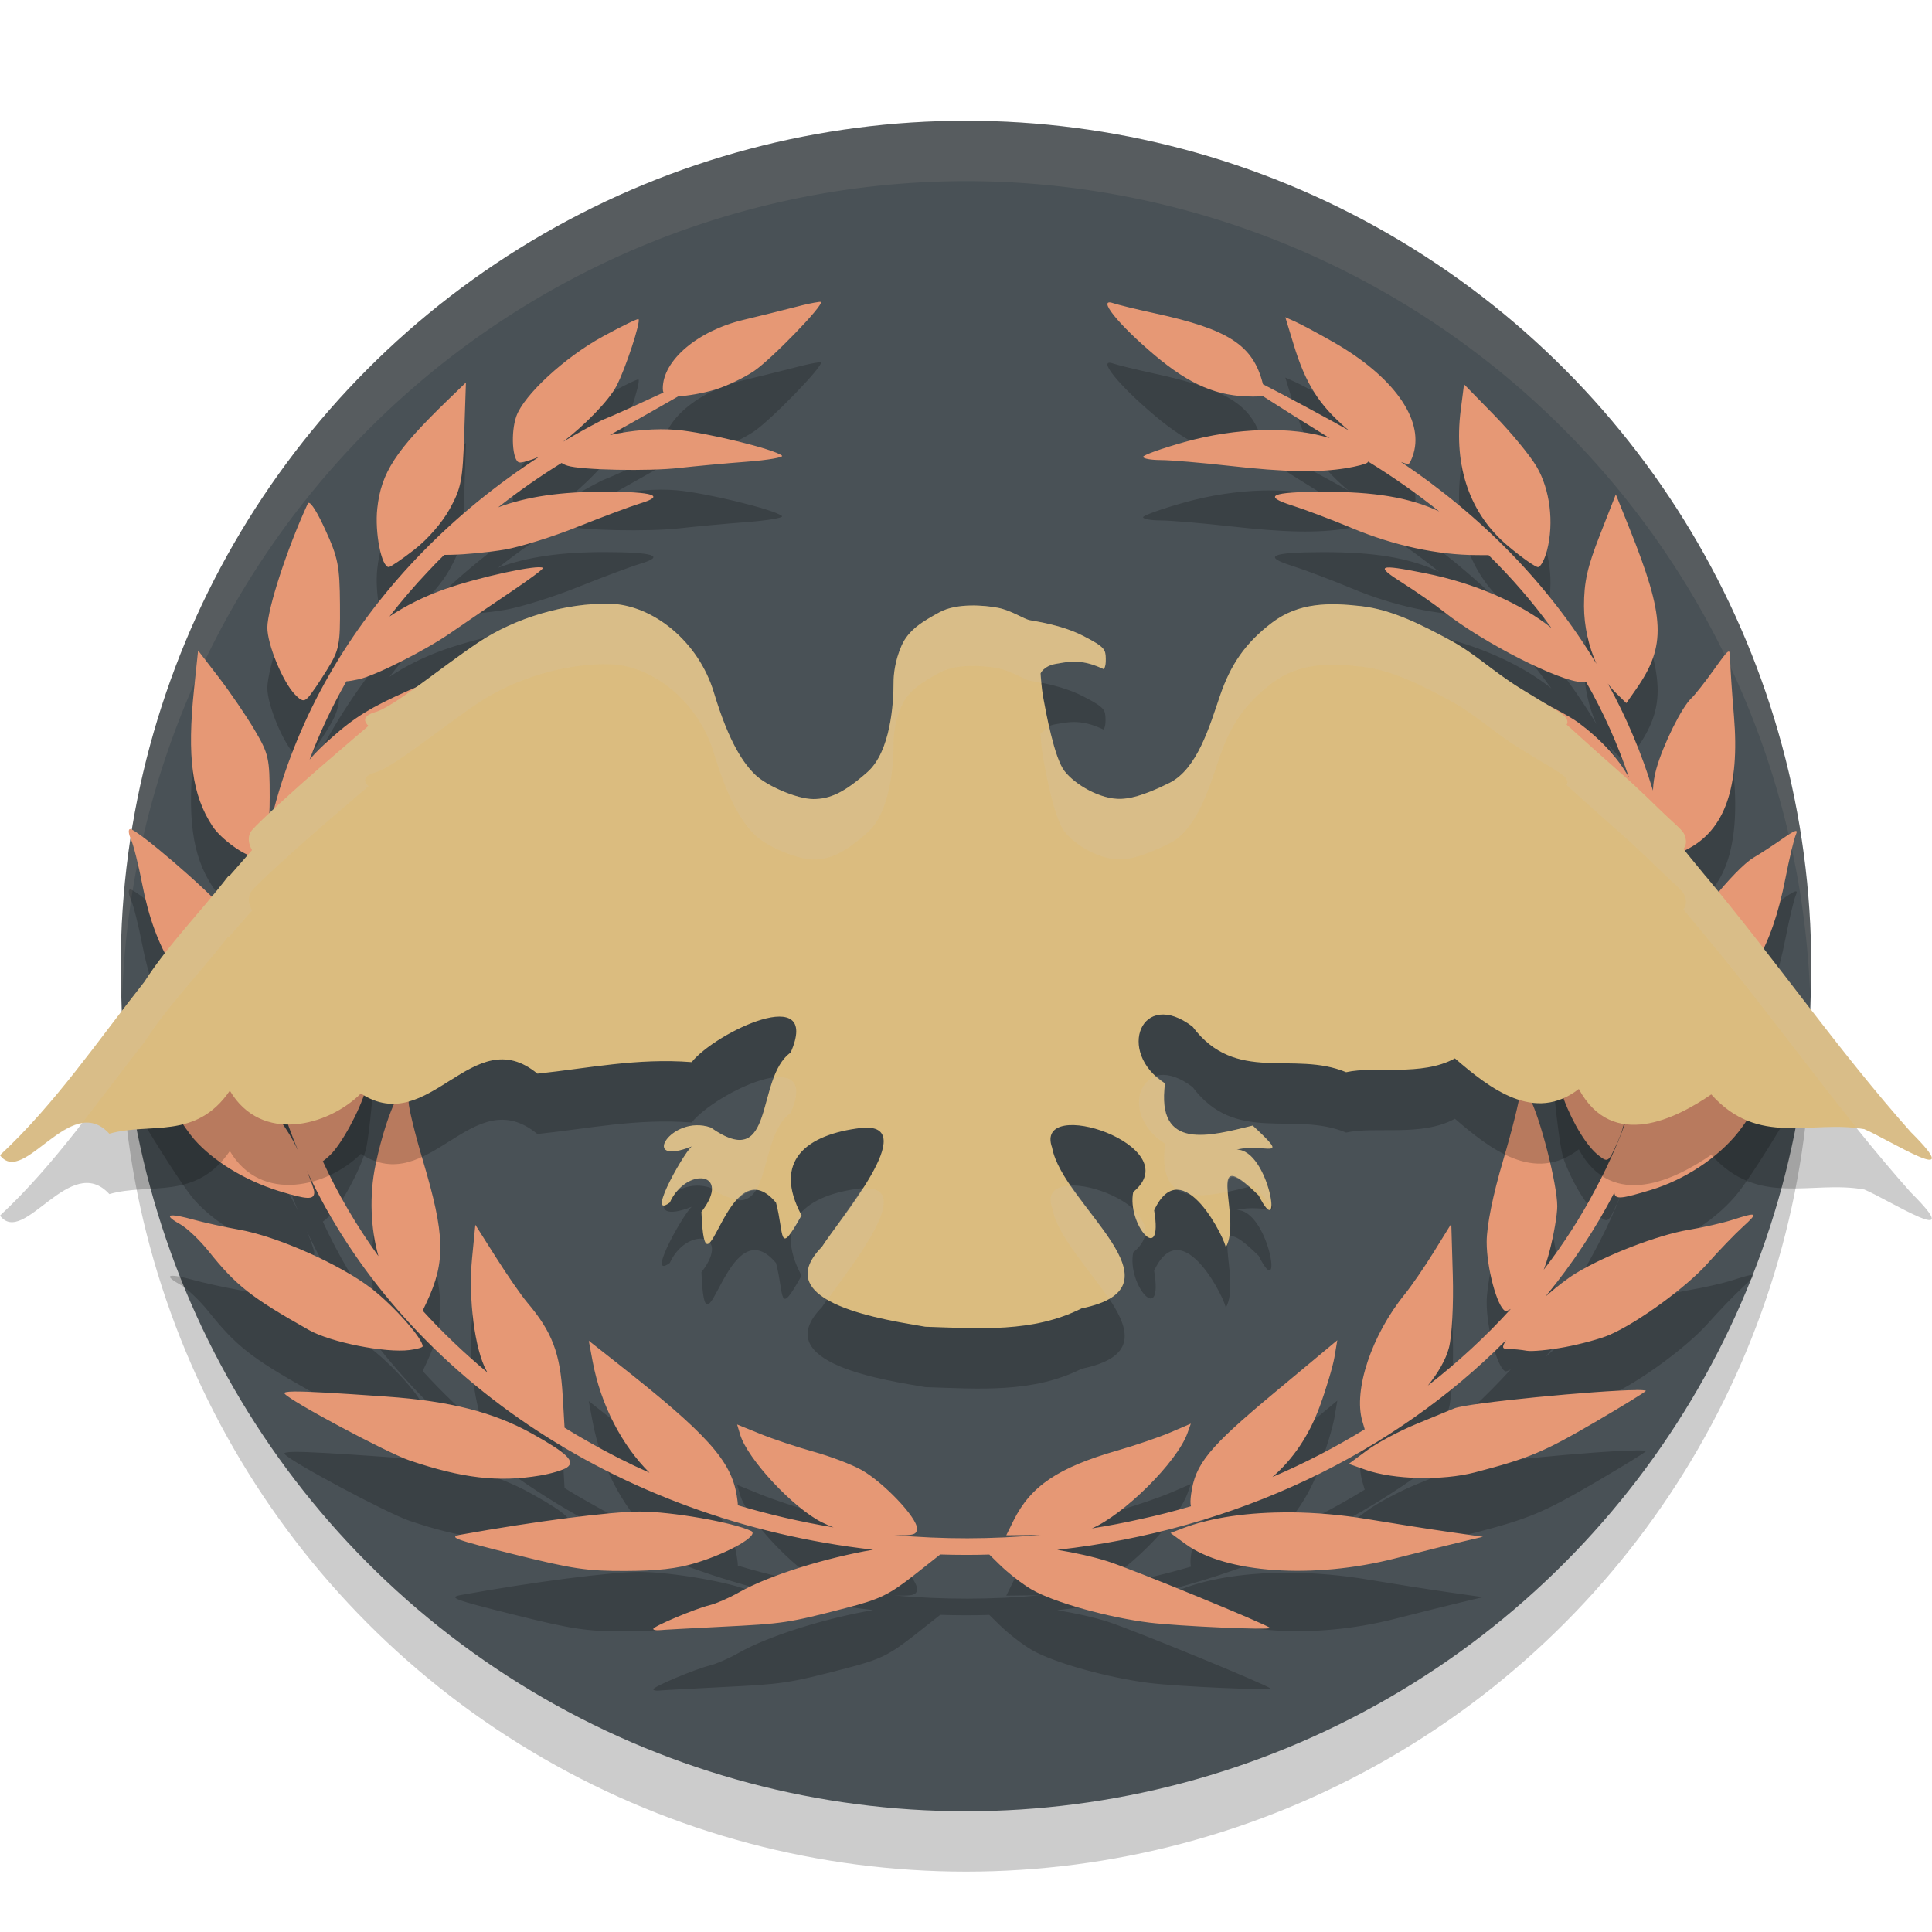 <svg xmlns="http://www.w3.org/2000/svg" width="32" height="32" version="1">
 <circle style="opacity:0.2" cx="16" cy="17" r="14"/>
 <circle style="fill:#495156" cx="16" cy="16" r="14"/>
 <path style="fill:#d3c6aa;opacity:0.1" d="M 16 2 A 14 14 0 0 0 2 16 A 14 14 0 0 0 2.021 16.586 A 14 14 0 0 1 16 3 A 14 14 0 0 1 29.979 16.414 A 14 14 0 0 0 30 16 A 14 14 0 0 0 16 2 z"/>
 <path style="opacity:0.2" d="m 13.555,6.002 c 0.022,-0.003 0.036,-0.003 0.04,5.676e-4 0.056,0.047 -0.821,0.952 -1.11,1.146 -0.17,0.114 -0.464,0.253 -0.654,0.309 -0.188,0.055 -0.453,0.102 -0.593,0.105 -0.282,0.163 -0.677,0.386 -1.137,0.644 0.353,-0.079 0.762,-0.116 1.108,-0.086 0.484,0.042 1.611,0.317 1.743,0.426 0.034,0.028 -0.229,0.074 -0.585,0.101 -0.356,0.027 -0.858,0.074 -1.115,0.103 -0.504,0.058 -1.629,0.035 -1.852,-0.037 -0.045,-0.014 -0.077,-0.03 -0.098,-0.046 C 8.934,8.895 8.584,9.14 8.251,9.403 8.73,9.223 9.298,9.143 10.019,9.144 c 0.811,9.032e-4 1.009,0.066 0.588,0.193 -0.16,0.048 -0.625,0.222 -1.033,0.386 -0.407,0.164 -0.951,0.334 -1.209,0.378 -0.257,0.044 -0.659,0.083 -0.893,0.087 l -0.116,0.002 c -0.09,0.09 -0.179,0.181 -0.266,0.274 -0.228,0.24 -0.441,0.489 -0.64,0.747 0.263,-0.177 0.574,-0.333 0.915,-0.453 0.57,-0.201 1.554,-0.414 1.627,-0.352 0.015,0.012 -0.226,0.192 -0.534,0.399 -0.309,0.207 -0.754,0.51 -0.99,0.674 -0.43,0.298 -1.251,0.712 -1.528,0.772 -0.086,0.019 -0.152,0.03 -0.204,0.034 -0.238,0.419 -0.442,0.852 -0.609,1.296 0.091,-0.108 0.202,-0.218 0.351,-0.35 0.391,-0.35 0.669,-0.521 1.284,-0.792 0.432,-0.19 0.785,-0.321 0.785,-0.29 0,0.031 -0.116,0.158 -0.258,0.284 -0.284,0.251 -0.677,0.73 -0.907,1.104 -0.168,0.274 -0.828,0.829 -1.29,1.087 -0.155,0.087 -0.258,0.138 -0.322,0.155 -0.138,0.618 -0.207,1.247 -0.207,1.876 0.045,-0.244 0.118,-0.503 0.215,-0.72 0.18,-0.402 0.298,-0.543 0.797,-0.953 0.323,-0.264 0.674,-0.555 0.78,-0.645 L 6.548,14.172 6.491,14.336 c -0.563,1.628 -0.904,2.271 -1.536,2.903 -0.241,0.241 -0.305,0.3 -0.352,0.248 0.019,0.189 0.043,0.378 0.075,0.566 0.061,0.381 0.15,0.758 0.265,1.128 -0.011,-0.338 0.047,-0.7 0.177,-1 0.145,-0.336 1.085,-1.648 1.144,-1.595 0.052,0.047 -0.126,2.183 -0.206,2.461 -0.101,0.354 -0.407,0.914 -0.596,1.09 -0.049,0.046 -0.089,0.079 -0.115,0.097 0.251,0.546 0.561,1.073 0.921,1.572 -0.127,-0.447 -0.155,-1.003 -0.048,-1.512 0.203,-0.966 0.545,-1.615 0.548,-1.04 5.81e-4,0.097 0.107,0.532 0.236,0.966 0.368,1.234 0.38,1.674 0.064,2.347 l -0.067,0.142 c 0.331,0.363 0.69,0.706 1.075,1.026 -0.005,-0.009 -0.012,-0.018 -0.016,-0.026 -0.197,-0.353 -0.306,-1.205 -0.241,-1.87 l 0.054,-0.553 0.342,0.54 c 0.188,0.297 0.421,0.634 0.518,0.748 0.413,0.488 0.546,0.838 0.587,1.546 l 0.031,0.527 c 0.127,0.078 0.255,0.155 0.386,0.228 0.329,0.189 0.67,0.362 1.021,0.518 -0.455,-0.451 -0.806,-1.117 -0.943,-1.848 l -0.063,-0.338 0.476,0.375 c 1.483,1.168 1.883,1.612 1.975,2.191 0.011,0.071 0.018,0.121 0.018,0.159 0.517,0.154 1.048,0.277 1.586,0.366 -0.064,-0.023 -0.128,-0.051 -0.194,-0.084 -0.473,-0.234 -1.234,-1.05 -1.354,-1.453 l -0.05,-0.167 0.384,0.156 c 0.211,0.086 0.609,0.219 0.884,0.295 0.275,0.076 0.631,0.211 0.791,0.301 0.363,0.203 0.919,0.787 0.919,0.966 0,0.104 -0.043,0.124 -0.373,0.114 0.804,0.071 1.617,0.071 2.422,-0.004 -0.014,2.85e-4 -0.028,9.04e-4 -0.042,9.04e-4 l -0.527,0.006 0.12,-0.243 c 0.284,-0.573 0.738,-0.879 1.724,-1.162 0.297,-0.085 0.691,-0.22 0.876,-0.299 l 0.337,-0.145 -0.054,0.152 c -0.173,0.489 -1.063,1.361 -1.585,1.583 0.274,-0.043 0.546,-0.095 0.815,-0.156 0.279,-0.06 0.554,-0.131 0.826,-0.211 -0.012,-0.046 -0.01,-0.11 0.002,-0.196 0.067,-0.504 0.289,-0.775 1.372,-1.678 l 1.05,-0.875 -0.048,0.284 c -0.027,0.156 -0.137,0.522 -0.244,0.815 -0.177,0.48 -0.44,0.87 -0.783,1.166 0.533,-0.228 1.044,-0.493 1.529,-0.79 l -0.04,-0.137 c -0.15,-0.513 0.155,-1.424 0.7,-2.096 0.112,-0.138 0.333,-0.459 0.489,-0.712 l 0.285,-0.46 0.025,0.855 c 0.014,0.479 -0.014,1.006 -0.064,1.199 -0.05,0.193 -0.177,0.414 -0.349,0.627 0.499,-0.388 0.96,-0.813 1.374,-1.27 -0.043,0.025 -0.079,0.04 -0.094,0.033 -0.134,-0.07 -0.307,-0.716 -0.306,-1.143 6.79e-4,-0.27 0.102,-0.776 0.273,-1.352 0.149,-0.506 0.275,-1.009 0.278,-1.117 0.007,-0.195 0.009,-0.193 0.157,0.078 0.176,0.322 0.461,1.435 0.461,1.801 0,0.14 -0.058,0.476 -0.129,0.749 -0.031,0.118 -0.062,0.215 -0.095,0.302 0.323,-0.421 0.609,-0.863 0.851,-1.323 1.019,-1.882 1.263,-4.047 0.777,-6.078 -8.9e-5,0.209 -0.019,0.208 -0.415,-0.025 -0.499,-0.293 -1.009,-0.767 -1.525,-1.419 -0.258,-0.325 -0.58,-0.702 -0.715,-0.838 -0.135,-0.136 -0.227,-0.247 -0.204,-0.247 0.153,0 1.521,0.657 1.802,0.866 0.375,0.278 0.662,0.592 0.841,0.912 -0.183,-0.546 -0.421,-1.078 -0.712,-1.587 -0.016,0.004 -0.036,0.006 -0.061,0.006 -0.364,-0.002 -1.638,-0.649 -2.291,-1.164 -0.152,-0.12 -0.463,-0.336 -0.69,-0.48 -0.461,-0.292 -0.406,-0.316 0.369,-0.162 0.839,0.167 1.592,0.504 2.099,0.91 -0.309,-0.426 -0.658,-0.83 -1.042,-1.208 l -0.198,-5.68e-4 C 23.812,10.192 23.086,10.036 22.403,9.751 22.06,9.608 21.61,9.438 21.404,9.373 c -0.502,-0.158 -0.35,-0.227 0.507,-0.228 0.847,-9.031e-4 1.427,0.091 1.927,0.326 -0.371,-0.297 -0.764,-0.573 -1.176,-0.826 -0.004,0.006 -0.008,0.012 -0.014,0.018 -0.027,0.023 -0.181,0.063 -0.342,0.09 -0.472,0.077 -1.016,0.067 -1.931,-0.036 -0.472,-0.053 -0.99,-0.097 -1.15,-0.097 -0.161,-3.022e-4 -0.292,-0.024 -0.292,-0.053 0,-0.029 0.307,-0.139 0.682,-0.244 0.861,-0.242 1.784,-0.266 2.408,-0.066 -0.473,-0.293 -0.842,-0.525 -1.117,-0.703 -0.03,0.012 -0.081,0.014 -0.16,0.014 -0.58,0 -1.037,-0.193 -1.621,-0.685 -0.607,-0.512 -0.963,-0.956 -0.689,-0.862 0.079,0.027 0.39,0.103 0.69,0.168 1.225,0.266 1.628,0.528 1.79,1.165 10e-4,0.004 10e-4,0.005 0.002,0.01 0.474,0.243 1.058,0.56 1.424,0.765 -0.016,-0.013 -0.034,-0.027 -0.049,-0.04 C 21.843,7.7 21.623,7.351 21.428,6.71 l -0.139,-0.456 0.167,0.075 c 0.092,0.041 0.375,0.192 0.628,0.337 0.988,0.563 1.499,1.274 1.328,1.847 -0.028,0.094 -0.066,0.171 -0.085,0.171 -0.028,0 -0.072,-0.013 -0.122,-0.032 1.341,0.897 2.451,2.037 3.238,3.344 -0.129,-0.285 -0.206,-0.624 -0.207,-0.956 -6.79e-4,-0.397 0.055,-0.647 0.263,-1.178 l 0.264,-0.674 0.222,0.553 c 0.597,1.487 0.617,1.955 0.112,2.677 l -0.16,0.228 -0.174,-0.17 c -0.047,-0.046 -0.091,-0.098 -0.133,-0.155 0.311,0.564 0.562,1.157 0.748,1.773 0.005,-0.124 0.023,-0.243 0.056,-0.359 0.112,-0.4 0.42,-1.021 0.581,-1.171 0.059,-0.055 0.228,-0.269 0.374,-0.474 0.259,-0.362 0.266,-0.367 0.268,-0.164 9.1e-4,0.115 0.029,0.536 0.063,0.936 0.098,1.176 -0.151,1.885 -0.773,2.204 -0.176,0.09 -0.261,0.13 -0.317,0.101 0.081,0.48 0.125,0.971 0.125,1.47 0,0.056 -0.002,0.113 -0.003,0.169 0.194,-0.44 0.98,-1.419 1.296,-1.603 0.105,-0.061 0.317,-0.2 0.472,-0.308 0.216,-0.151 0.268,-0.168 0.226,-0.072 -0.031,0.069 -0.109,0.394 -0.173,0.723 -0.229,1.17 -0.632,1.839 -1.345,2.235 -0.235,0.13 -0.475,0.237 -0.533,0.237 -0.017,0 -0.032,-0.01 -0.045,-0.025 -0.087,0.558 -0.226,1.102 -0.415,1.627 0.248,-0.332 0.557,-0.624 0.845,-0.772 0.15,-0.077 0.479,-0.26 0.729,-0.407 0.251,-0.147 0.621,-0.347 0.823,-0.445 l 0.367,-0.178 -0.465,0.791 c -0.256,0.435 -0.588,0.947 -0.739,1.139 -0.334,0.424 -0.894,0.794 -1.453,0.962 -0.469,0.14 -0.595,0.17 -0.603,0.042 -0.315,0.608 -0.698,1.184 -1.14,1.722 0.175,-0.154 0.355,-0.295 0.503,-0.385 0.491,-0.3 1.363,-0.636 1.866,-0.719 0.241,-0.04 0.571,-0.115 0.732,-0.167 0.414,-0.133 0.429,-0.122 0.165,0.119 -0.129,0.117 -0.39,0.388 -0.579,0.601 -0.352,0.396 -1.154,0.981 -1.625,1.186 -0.144,0.063 -0.477,0.154 -0.74,0.203 -0.263,0.049 -0.548,0.076 -0.634,0.061 -0.086,-0.016 -0.218,-0.029 -0.295,-0.029 -0.114,-7.64e-4 -0.122,-0.02 -0.048,-0.146 -1.848,1.864 -4.468,3.144 -7.433,3.472 0.295,0.048 0.597,0.114 0.835,0.19 0.409,0.13 2.69,1.067 2.69,1.104 1.07e-4,0.038 -1.514,-0.029 -1.996,-0.088 -0.685,-0.085 -1.58,-0.335 -1.946,-0.545 -0.152,-0.087 -0.396,-0.276 -0.543,-0.421 l -0.165,-0.162 c -0.128,0.004 -0.257,0.006 -0.386,0.006 -0.143,0 -0.286,-0.003 -0.427,-0.007 l -0.405,0.32 c -0.441,0.348 -0.587,0.419 -1.159,0.567 -0.955,0.248 -1.033,0.259 -2.058,0.31 -0.515,0.026 -0.98,0.051 -1.033,0.057 -0.054,0.005 -0.098,-0.004 -0.098,-0.021 0,-0.043 0.691,-0.334 0.936,-0.394 0.107,-0.026 0.32,-0.119 0.473,-0.206 0.52,-0.296 1.469,-0.581 2.232,-0.712 -4.276,-0.482 -7.831,-2.943 -9.38,-6.279 0.073,0.177 0.124,0.32 0.124,0.357 0,0.131 -0.112,0.127 -0.596,-0.022 C 4.055,20.55 3.531,20.23 3.215,19.869 2.944,19.56 1.922,17.886 2.005,17.886 c 0.052,2.92e-4 1.044,0.518 1.652,0.863 0.65,0.368 1.012,0.74 1.285,1.318 -0.29,-0.692 -0.495,-1.418 -0.603,-2.17 -0.026,0.189 -0.17,0.131 -0.617,-0.093 -0.709,-0.357 -1.155,-1.062 -1.367,-2.162 -0.06,-0.313 -0.144,-0.646 -0.186,-0.74 -0.042,-0.094 -0.048,-0.17 -0.013,-0.17 0.113,0 1.289,1.01 1.563,1.343 0.283,0.344 0.454,0.681 0.544,1.082 -0.01,-0.171 -0.015,-0.344 -0.015,-0.518 0,-3.298 1.84,-6.228 4.683,-8.074 C 8.785,8.626 8.64,8.669 8.599,8.659 8.486,8.633 8.457,8.163 8.552,7.895 8.676,7.543 9.355,6.917 9.984,6.574 10.295,6.404 10.561,6.274 10.575,6.286 10.619,6.321 10.359,7.112 10.21,7.395 10.08,7.642 9.679,8.047 9.328,8.316 9.537,8.192 9.751,8.072 9.97,7.959 10.181,7.876 10.588,7.687 10.99,7.501 c -0.009,-0.018 -0.012,-0.04 -0.012,-0.068 0,-0.464 0.577,-0.954 1.337,-1.135 0.273,-0.065 0.667,-0.163 0.875,-0.217 0.156,-0.041 0.298,-0.071 0.365,-0.078 z M 7.717,7.336 7.689,8.19 C 7.664,8.955 7.639,9.085 7.449,9.429 7.324,9.656 7.084,9.932 6.865,10.102 6.661,10.261 6.469,10.391 6.439,10.392 6.318,10.393 6.205,9.816 6.249,9.421 6.313,8.828 6.549,8.466 7.417,7.626 Z m 16.532,0.029 0.5,0.512 c 0.275,0.281 0.591,0.664 0.701,0.85 0.223,0.377 0.292,0.928 0.174,1.387 -0.04,0.154 -0.107,0.279 -0.15,0.279 -0.043,0 -0.264,-0.155 -0.491,-0.345 C 24.348,9.517 24.074,8.735 24.194,7.794 Z M 5.113,9.329 c 0.042,-0.004 0.145,0.161 0.272,0.439 0.215,0.469 0.242,0.604 0.246,1.249 0.005,0.672 -0.011,0.748 -0.219,1.084 -0.123,0.199 -0.262,0.402 -0.309,0.451 -0.07,0.073 -0.109,0.063 -0.22,-0.052 -0.202,-0.21 -0.456,-0.83 -0.455,-1.107 0.002,-0.311 0.328,-1.311 0.67,-2.052 0.003,-0.007 0.008,-0.011 0.014,-0.012 z m -1.832,2.445 0.341,0.443 c 0.187,0.244 0.454,0.635 0.593,0.87 0.236,0.4 0.252,0.471 0.252,1.117 -3.871e-4,0.438 -0.037,0.744 -0.1,0.838 -0.055,0.081 -0.121,0.148 -0.146,0.148 -0.156,0 -0.563,-0.294 -0.702,-0.506 C 3.18,14.167 3.096,13.54 3.214,12.414 Z m 22.125,2.471 c 0,-0.018 0.316,0.222 0.703,0.534 0.759,0.612 0.998,0.938 1.213,1.654 0.086,0.286 0.11,0.533 0.074,0.772 -0.029,0.193 -0.078,0.352 -0.109,0.352 -0.07,0 -0.784,-0.801 -1,-1.121 -0.14,-0.209 -0.378,-0.778 -0.757,-1.816 -0.069,-0.188 -0.125,-0.356 -0.125,-0.375 z m 0.249,2.399 c 0.108,-0.04 0.997,1.19 1.154,1.617 0.205,0.561 0.203,1.158 -0.007,1.631 -0.161,0.363 -0.166,0.367 -0.32,0.249 -0.191,-0.145 -0.427,-0.525 -0.58,-0.933 -0.09,-0.239 -0.246,-1.773 -0.258,-2.538 -1.88e-4,-0.015 0.004,-0.023 0.011,-0.026 z M 2.87,21.131 c 0.06,0.003 0.167,0.024 0.319,0.066 0.188,0.052 0.533,0.128 0.767,0.169 0.631,0.11 1.684,0.578 2.197,0.976 0.372,0.289 0.848,0.827 0.848,0.958 0,0.018 -0.097,0.046 -0.215,0.061 C 6.384,23.413 5.479,23.234 5.118,23.03 4.16,22.49 3.911,22.294 3.455,21.724 3.307,21.539 3.094,21.337 2.981,21.275 2.803,21.176 2.771,21.127 2.87,21.131 Z m 24.231,2.892 c 0.089,-4.8e-4 0.146,0.004 0.16,0.012 0.013,0.008 -0.366,0.241 -0.841,0.519 -0.859,0.501 -1.092,0.598 -1.99,0.833 -0.537,0.14 -1.345,0.121 -1.81,-0.042 l -0.28,-0.099 0.304,-0.225 c 0.167,-0.124 0.532,-0.319 0.811,-0.433 0.279,-0.114 0.562,-0.232 0.63,-0.26 0.216,-0.092 2.395,-0.301 3.016,-0.304 z m -22.23,0.025 c 0.217,-0.003 0.68,0.024 1.53,0.084 1.056,0.074 1.778,0.259 2.418,0.617 0.578,0.323 0.715,0.457 0.571,0.557 -0.061,0.043 -0.263,0.103 -0.45,0.134 -0.688,0.114 -1.281,0.045 -2.155,-0.25 -0.375,-0.127 -1.981,-0.985 -2.071,-1.107 -0.016,-0.021 0.026,-0.033 0.157,-0.035 z M 10.597,26.036 c 0.522,0 1.538,0.177 1.843,0.321 0.146,0.069 -0.364,0.363 -0.921,0.532 -0.303,0.092 -0.632,0.129 -1.157,0.131 -0.64,0.002 -0.877,-0.033 -1.855,-0.277 C 7.51,26.494 7.414,26.458 7.642,26.417 8.85,26.199 10.116,26.036 10.597,26.036 Z m 10.78,0.013 c 0.414,0.004 0.849,0.041 1.283,0.114 0.416,0.07 1.014,0.164 1.329,0.209 l 0.573,0.082 -0.339,0.08 c -0.187,0.044 -0.69,0.17 -1.119,0.279 -1.351,0.345 -2.809,0.245 -3.466,-0.238 l -0.251,-0.184 0.201,-0.077 c 0.469,-0.18 1.099,-0.27 1.788,-0.264 z"/>
 <path style="fill:#e69875" d="m 13.555,5.002 c 0.022,-0.003 0.036,-0.003 0.04,5.676e-4 0.056,0.047 -0.821,0.952 -1.11,1.146 -0.17,0.114 -0.464,0.253 -0.654,0.309 -0.188,0.055 -0.453,0.102 -0.593,0.105 -0.282,0.163 -0.677,0.386 -1.137,0.644 0.353,-0.079 0.762,-0.116 1.108,-0.086 0.484,0.042 1.611,0.317 1.743,0.426 0.034,0.028 -0.229,0.074 -0.585,0.101 -0.356,0.027 -0.858,0.074 -1.115,0.103 -0.504,0.058 -1.629,0.035 -1.852,-0.037 -0.045,-0.014 -0.077,-0.03 -0.098,-0.046 C 8.934,7.895 8.584,8.14 8.251,8.403 8.73,8.223 9.298,8.143 10.019,8.144 10.83,8.145 11.027,8.21 10.607,8.337 10.447,8.386 9.982,8.559 9.574,8.723 9.167,8.887 8.623,9.057 8.366,9.102 8.108,9.146 7.707,9.185 7.473,9.189 l -0.116,0.002 C 7.266,9.28 7.177,9.371 7.091,9.464 6.863,9.704 6.65,9.953 6.451,10.211 6.715,10.034 7.026,9.878 7.366,9.758 7.936,9.557 8.92,9.344 8.993,9.406 9.008,9.419 8.767,9.598 8.459,9.805 8.15,10.013 7.705,10.316 7.469,10.479 7.039,10.777 6.218,11.191 5.941,11.251 c -0.086,0.019 -0.152,0.03 -0.204,0.034 -0.238,0.419 -0.442,0.852 -0.609,1.296 0.091,-0.108 0.202,-0.218 0.351,-0.35 0.391,-0.35 0.669,-0.521 1.284,-0.792 0.432,-0.19 0.785,-0.321 0.785,-0.29 0,0.031 -0.116,0.158 -0.258,0.284 -0.284,0.251 -0.677,0.73 -0.907,1.104 -0.168,0.274 -0.828,0.829 -1.29,1.087 -0.155,0.087 -0.258,0.138 -0.322,0.155 -0.138,0.618 -0.207,1.247 -0.207,1.876 0.045,-0.244 0.118,-0.503 0.215,-0.72 0.18,-0.402 0.298,-0.543 0.797,-0.953 0.323,-0.264 0.674,-0.555 0.78,-0.645 L 6.548,13.172 6.491,13.336 c -0.563,1.628 -0.904,2.271 -1.536,2.903 -0.241,0.241 -0.305,0.3 -0.352,0.248 0.019,0.189 0.043,0.378 0.075,0.566 0.061,0.381 0.15,0.758 0.265,1.128 -0.011,-0.338 0.047,-0.7 0.177,-1 0.145,-0.336 1.085,-1.648 1.144,-1.595 0.052,0.047 -0.126,2.183 -0.206,2.461 -0.101,0.354 -0.407,0.914 -0.596,1.09 -0.049,0.046 -0.089,0.079 -0.115,0.097 0.251,0.546 0.561,1.073 0.921,1.572 -0.127,-0.447 -0.155,-1.003 -0.048,-1.512 0.203,-0.966 0.545,-1.615 0.548,-1.04 5.81e-4,0.097 0.107,0.532 0.236,0.966 0.368,1.234 0.38,1.674 0.064,2.347 l -0.067,0.142 c 0.331,0.363 0.69,0.706 1.075,1.026 -0.005,-0.009 -0.012,-0.018 -0.016,-0.026 -0.197,-0.353 -0.306,-1.205 -0.241,-1.87 l 0.054,-0.553 0.342,0.54 c 0.188,0.297 0.421,0.634 0.518,0.748 0.413,0.488 0.546,0.838 0.587,1.546 l 0.031,0.527 c 0.127,0.078 0.255,0.155 0.386,0.228 0.329,0.189 0.67,0.362 1.021,0.518 -0.455,-0.451 -0.806,-1.117 -0.943,-1.848 l -0.063,-0.338 0.476,0.375 c 1.483,1.168 1.883,1.612 1.975,2.191 0.011,0.071 0.018,0.121 0.018,0.159 0.517,0.154 1.048,0.277 1.586,0.366 -0.064,-0.023 -0.128,-0.051 -0.194,-0.084 -0.473,-0.234 -1.234,-1.05 -1.354,-1.453 l -0.05,-0.167 0.384,0.156 c 0.211,0.086 0.609,0.219 0.884,0.295 0.275,0.076 0.631,0.211 0.791,0.301 0.363,0.203 0.919,0.787 0.919,0.966 0,0.104 -0.043,0.124 -0.373,0.114 0.804,0.071 1.617,0.071 2.422,-0.004 -0.014,2.85e-4 -0.028,9.04e-4 -0.042,9.04e-4 l -0.527,0.006 0.12,-0.243 c 0.284,-0.573 0.738,-0.879 1.724,-1.162 0.297,-0.085 0.691,-0.22 0.876,-0.299 l 0.337,-0.145 -0.054,0.152 c -0.173,0.489 -1.063,1.361 -1.585,1.583 0.274,-0.043 0.546,-0.095 0.815,-0.156 0.279,-0.06 0.554,-0.131 0.826,-0.211 -0.012,-0.046 -0.01,-0.11 0.002,-0.196 0.067,-0.504 0.289,-0.775 1.372,-1.678 l 1.05,-0.875 -0.048,0.284 c -0.027,0.156 -0.137,0.522 -0.244,0.815 -0.177,0.48 -0.44,0.87 -0.783,1.166 0.533,-0.228 1.044,-0.493 1.529,-0.79 l -0.04,-0.137 c -0.15,-0.513 0.155,-1.424 0.7,-2.096 0.112,-0.138 0.333,-0.459 0.489,-0.712 l 0.285,-0.46 0.025,0.855 c 0.014,0.479 -0.014,1.006 -0.064,1.199 -0.05,0.193 -0.177,0.414 -0.349,0.627 0.499,-0.388 0.96,-0.813 1.374,-1.27 -0.043,0.025 -0.079,0.04 -0.094,0.033 -0.134,-0.07 -0.307,-0.716 -0.306,-1.143 6.79e-4,-0.27 0.102,-0.776 0.273,-1.352 0.149,-0.506 0.275,-1.009 0.278,-1.117 0.007,-0.195 0.009,-0.193 0.157,0.078 0.176,0.322 0.461,1.435 0.461,1.801 0,0.14 -0.058,0.476 -0.129,0.749 -0.031,0.118 -0.062,0.215 -0.095,0.302 0.323,-0.421 0.609,-0.863 0.851,-1.323 1.019,-1.882 1.263,-4.047 0.777,-6.078 -8.9e-5,0.209 -0.019,0.208 -0.415,-0.025 -0.499,-0.293 -1.009,-0.767 -1.525,-1.419 -0.258,-0.325 -0.58,-0.702 -0.715,-0.838 -0.135,-0.136 -0.227,-0.247 -0.204,-0.247 0.153,0 1.521,0.657 1.802,0.866 0.375,0.278 0.662,0.592 0.841,0.912 -0.183,-0.546 -0.421,-1.078 -0.712,-1.587 -0.016,0.004 -0.036,0.006 -0.061,0.006 -0.364,-0.002 -1.638,-0.649 -2.291,-1.164 C 23.767,10.014 23.456,9.798 23.229,9.654 22.768,9.362 22.823,9.338 23.598,9.493 24.437,9.659 25.19,9.996 25.698,10.403 25.389,9.976 25.04,9.573 24.656,9.195 L 24.458,9.194 C 23.812,9.192 23.086,9.036 22.403,8.751 22.06,8.608 21.61,8.438 21.404,8.373 c -0.502,-0.158 -0.35,-0.227 0.507,-0.228 0.847,-9.031e-4 1.427,0.091 1.927,0.326 -0.371,-0.297 -0.764,-0.573 -1.176,-0.826 -0.004,0.006 -0.008,0.012 -0.014,0.018 -0.027,0.023 -0.181,0.063 -0.342,0.09 -0.472,0.077 -1.016,0.067 -1.931,-0.036 -0.472,-0.053 -0.99,-0.097 -1.15,-0.097 -0.161,-3.022e-4 -0.292,-0.024 -0.292,-0.053 0,-0.029 0.307,-0.139 0.682,-0.244 0.861,-0.242 1.784,-0.266 2.408,-0.066 -0.473,-0.293 -0.842,-0.525 -1.117,-0.703 -0.03,0.012 -0.081,0.014 -0.16,0.014 -0.58,0 -1.037,-0.193 -1.621,-0.685 -0.607,-0.512 -0.963,-0.956 -0.689,-0.862 0.079,0.027 0.39,0.103 0.69,0.168 1.225,0.266 1.628,0.528 1.79,1.165 10e-4,0.004 10e-4,0.005 0.002,0.01 0.474,0.243 1.058,0.56 1.424,0.765 -0.016,-0.013 -0.034,-0.027 -0.049,-0.04 C 21.843,6.7 21.623,6.351 21.428,5.71 l -0.139,-0.456 0.167,0.075 c 0.092,0.041 0.375,0.192 0.628,0.337 0.988,0.563 1.499,1.274 1.328,1.847 -0.028,0.094 -0.066,0.171 -0.085,0.171 -0.028,0 -0.072,-0.013 -0.122,-0.032 1.341,0.897 2.451,2.037 3.238,3.344 -0.129,-0.285 -0.206,-0.624 -0.207,-0.956 -6.79e-4,-0.397 0.055,-0.647 0.263,-1.178 l 0.264,-0.674 0.222,0.553 c 0.597,1.487 0.617,1.955 0.112,2.677 l -0.16,0.228 -0.174,-0.17 c -0.047,-0.046 -0.091,-0.098 -0.133,-0.155 0.311,0.564 0.562,1.157 0.748,1.773 0.005,-0.124 0.023,-0.243 0.056,-0.359 0.112,-0.4 0.42,-1.021 0.581,-1.171 0.059,-0.055 0.228,-0.269 0.374,-0.474 0.259,-0.362 0.266,-0.367 0.268,-0.164 9.1e-4,0.115 0.029,0.536 0.063,0.936 0.098,1.176 -0.151,1.885 -0.773,2.204 -0.176,0.09 -0.261,0.13 -0.317,0.101 0.081,0.48 0.125,0.971 0.125,1.47 0,0.056 -0.002,0.113 -0.003,0.169 0.194,-0.44 0.98,-1.419 1.296,-1.603 0.105,-0.061 0.317,-0.2 0.472,-0.308 0.216,-0.151 0.268,-0.168 0.226,-0.072 -0.031,0.069 -0.109,0.394 -0.173,0.723 -0.229,1.17 -0.632,1.839 -1.345,2.235 -0.235,0.13 -0.475,0.237 -0.533,0.237 -0.017,0 -0.032,-0.01 -0.045,-0.025 -0.087,0.558 -0.226,1.102 -0.415,1.627 0.248,-0.332 0.557,-0.624 0.845,-0.772 0.15,-0.077 0.479,-0.26 0.729,-0.407 0.251,-0.147 0.621,-0.347 0.823,-0.445 l 0.367,-0.178 -0.465,0.791 c -0.256,0.435 -0.588,0.947 -0.739,1.139 -0.334,0.424 -0.894,0.794 -1.453,0.962 -0.469,0.14 -0.595,0.17 -0.603,0.042 -0.315,0.608 -0.698,1.184 -1.14,1.722 0.175,-0.154 0.355,-0.295 0.503,-0.385 0.491,-0.3 1.363,-0.636 1.866,-0.719 0.241,-0.04 0.571,-0.115 0.732,-0.167 0.414,-0.133 0.429,-0.122 0.165,0.119 -0.129,0.117 -0.39,0.388 -0.579,0.601 -0.352,0.396 -1.154,0.981 -1.625,1.186 -0.144,0.063 -0.477,0.154 -0.74,0.203 -0.263,0.049 -0.548,0.076 -0.634,0.061 -0.086,-0.016 -0.218,-0.029 -0.295,-0.029 -0.114,-7.64e-4 -0.122,-0.02 -0.048,-0.146 -1.848,1.864 -4.468,3.144 -7.433,3.472 0.295,0.048 0.597,0.114 0.835,0.19 0.409,0.13 2.69,1.067 2.69,1.104 1.07e-4,0.038 -1.514,-0.029 -1.996,-0.088 -0.685,-0.085 -1.58,-0.335 -1.946,-0.545 -0.152,-0.087 -0.396,-0.276 -0.543,-0.421 l -0.165,-0.162 c -0.128,0.004 -0.257,0.006 -0.386,0.006 -0.143,0 -0.286,-0.003 -0.427,-0.007 l -0.405,0.32 c -0.441,0.348 -0.587,0.419 -1.159,0.567 -0.955,0.248 -1.033,0.259 -2.058,0.31 -0.515,0.026 -0.98,0.051 -1.033,0.057 -0.054,0.005 -0.098,-0.004 -0.098,-0.021 0,-0.043 0.691,-0.334 0.936,-0.394 0.107,-0.026 0.32,-0.119 0.473,-0.206 0.52,-0.296 1.469,-0.581 2.232,-0.712 -4.276,-0.482 -7.831,-2.943 -9.38,-6.279 0.073,0.177 0.124,0.32 0.124,0.357 0,0.131 -0.112,0.127 -0.596,-0.022 C 4.055,19.55 3.531,19.23 3.215,18.869 2.944,18.56 1.922,16.886 2.005,16.886 c 0.052,2.92e-4 1.044,0.518 1.652,0.863 0.65,0.368 1.012,0.74 1.285,1.318 -0.29,-0.692 -0.495,-1.418 -0.603,-2.17 -0.026,0.189 -0.17,0.131 -0.617,-0.093 -0.709,-0.357 -1.155,-1.062 -1.367,-2.162 -0.06,-0.313 -0.144,-0.646 -0.186,-0.74 -0.042,-0.094 -0.048,-0.17 -0.013,-0.17 0.113,0 1.289,1.01 1.563,1.343 0.283,0.344 0.454,0.681 0.544,1.082 -0.01,-0.171 -0.015,-0.344 -0.015,-0.518 0,-3.298 1.84,-6.228 4.683,-8.074 C 8.785,7.626 8.64,7.669 8.599,7.659 8.486,7.633 8.457,7.163 8.552,6.895 8.676,6.543 9.355,5.917 9.984,5.574 10.295,5.404 10.561,5.274 10.575,5.286 10.619,5.321 10.359,6.112 10.21,6.395 10.08,6.642 9.679,7.047 9.328,7.316 9.537,7.192 9.751,7.072 9.97,6.959 10.181,6.876 10.588,6.687 10.99,6.501 c -0.009,-0.018 -0.012,-0.04 -0.012,-0.068 0,-0.464 0.577,-0.954 1.337,-1.135 0.273,-0.065 0.667,-0.163 0.875,-0.217 0.156,-0.041 0.298,-0.071 0.365,-0.078 z M 7.717,6.336 7.689,7.19 C 7.664,7.955 7.639,8.085 7.449,8.429 7.324,8.656 7.084,8.932 6.865,9.102 6.661,9.261 6.469,9.391 6.439,9.392 6.318,9.393 6.205,8.816 6.249,8.421 6.313,7.828 6.549,7.466 7.417,6.626 Z m 16.532,0.029 0.5,0.512 c 0.275,0.281 0.591,0.664 0.701,0.85 0.223,0.377 0.292,0.928 0.174,1.387 -0.04,0.154 -0.107,0.279 -0.15,0.279 -0.043,0 -0.264,-0.155 -0.491,-0.345 C 24.348,8.517 24.074,7.735 24.194,6.794 Z M 5.113,8.329 c 0.042,-0.004 0.145,0.161 0.272,0.439 0.215,0.469 0.242,0.604 0.246,1.249 0.005,0.672 -0.011,0.748 -0.219,1.084 -0.123,0.199 -0.262,0.402 -0.309,0.451 -0.07,0.073 -0.109,0.063 -0.22,-0.052 -0.202,-0.21 -0.456,-0.83 -0.455,-1.107 0.002,-0.311 0.328,-1.311 0.67,-2.052 0.003,-0.007 0.008,-0.011 0.014,-0.012 z m -1.832,2.445 0.341,0.443 c 0.187,0.244 0.454,0.635 0.593,0.87 0.236,0.4 0.252,0.471 0.252,1.117 -3.871e-4,0.438 -0.037,0.744 -0.1,0.838 -0.055,0.081 -0.121,0.148 -0.146,0.148 -0.156,0 -0.563,-0.294 -0.702,-0.506 C 3.18,13.167 3.096,12.54 3.214,11.414 Z m 22.125,2.471 c 0,-0.018 0.316,0.222 0.703,0.534 0.759,0.612 0.998,0.938 1.213,1.654 0.086,0.286 0.11,0.533 0.074,0.772 -0.029,0.193 -0.078,0.352 -0.109,0.352 -0.07,0 -0.784,-0.801 -1,-1.121 -0.14,-0.209 -0.378,-0.778 -0.757,-1.816 -0.069,-0.188 -0.125,-0.356 -0.125,-0.375 z m 0.249,2.399 c 0.108,-0.04 0.997,1.19 1.154,1.617 0.205,0.561 0.203,1.158 -0.007,1.631 -0.161,0.363 -0.166,0.367 -0.32,0.249 -0.191,-0.145 -0.427,-0.525 -0.58,-0.933 -0.09,-0.239 -0.246,-1.773 -0.258,-2.538 -1.88e-4,-0.015 0.004,-0.023 0.011,-0.026 z M 2.87,20.131 c 0.06,0.003 0.167,0.024 0.319,0.066 0.188,0.052 0.533,0.128 0.767,0.169 0.631,0.11 1.684,0.578 2.197,0.976 0.372,0.289 0.848,0.827 0.848,0.958 0,0.018 -0.097,0.046 -0.215,0.061 C 6.384,22.413 5.479,22.234 5.118,22.03 4.16,21.49 3.911,21.294 3.455,20.724 3.307,20.539 3.094,20.337 2.981,20.275 2.803,20.176 2.771,20.127 2.87,20.131 Z m 24.231,2.892 c 0.089,-4.8e-4 0.146,0.004 0.16,0.012 0.013,0.008 -0.366,0.241 -0.841,0.519 -0.859,0.501 -1.092,0.598 -1.99,0.833 -0.537,0.14 -1.345,0.121 -1.81,-0.042 l -0.28,-0.099 0.304,-0.225 c 0.167,-0.124 0.532,-0.319 0.811,-0.433 0.279,-0.114 0.562,-0.232 0.63,-0.26 0.216,-0.092 2.395,-0.301 3.016,-0.304 z m -22.23,0.025 c 0.217,-0.003 0.68,0.024 1.53,0.084 1.056,0.074 1.778,0.259 2.418,0.617 0.578,0.323 0.715,0.457 0.571,0.557 -0.061,0.043 -0.263,0.103 -0.45,0.134 -0.688,0.114 -1.281,0.045 -2.155,-0.25 -0.375,-0.127 -1.981,-0.985 -2.071,-1.107 -0.016,-0.021 0.026,-0.033 0.157,-0.035 z M 10.597,25.036 c 0.522,0 1.538,0.177 1.843,0.321 0.146,0.069 -0.364,0.363 -0.921,0.532 -0.303,0.092 -0.632,0.129 -1.157,0.131 -0.64,0.002 -0.877,-0.033 -1.855,-0.277 C 7.51,25.494 7.414,25.458 7.642,25.417 8.85,25.199 10.116,25.036 10.597,25.036 Z m 10.78,0.013 c 0.414,0.004 0.849,0.041 1.283,0.114 0.416,0.07 1.014,0.164 1.329,0.209 l 0.573,0.082 -0.339,0.08 c -0.187,0.044 -0.69,0.17 -1.119,0.279 -1.351,0.345 -2.809,0.245 -3.466,-0.238 l -0.251,-0.184 0.201,-0.077 c 0.469,-0.18 1.099,-0.27 1.788,-0.264 z"/>
 <path style="opacity:0.2" d="m 10.099,11.001 c -0.716,-0.019 -1.563,0.228 -2.184,0.645 -0.622,0.418 -1.394,1.062 -1.696,1.148 -0.301,0.085 -0.114,0.228 -0.114,0.228 0,0 -0.414,0.352 -0.809,0.694 -0.396,0.342 -0.999,0.891 -1.121,1.033 -0.122,0.142 0,0.332 0,0.332 0,0 -0.238,0.272 -0.38,0.434 h -0.016 c -0.441,0.575 -0.988,1.125 -1.388,1.747 C 1.618,18.241 0.914,19.284 -2.2920906e-7,20.134 0.395,20.661 1.166,19.071 1.811,19.778 c 0.67,-0.194 1.428,0.114 1.996,-0.713 0.518,0.879 1.625,0.59 2.17,0.047 1.135,0.74 1.849,-1.218 2.924,-0.329 0.856,-0.091 1.647,-0.261 2.555,-0.191 0.396,-0.495 2.151,-1.33 1.64,-0.159 -0.596,0.426 -0.237,2.006 -1.324,1.242 -0.658,-0.228 -1.205,0.674 -0.299,0.307 -0.071,-0.018 -0.805,1.25 -0.379,0.936 0.268,-0.597 1.042,-0.516 0.524,0.154 0.066,1.642 0.416,-1.127 1.235,-0.153 0.142,0.528 0.03,0.916 0.423,0.21 -0.482,-0.898 0.076,-1.34 0.989,-1.447 1.027,-0.104 -0.371,1.526 -0.651,1.969 -0.928,0.943 1.123,1.219 1.711,1.324 0.899,0.029 1.785,0.101 2.59,-0.304 1.782,-0.367 -0.314,-1.706 -0.489,-2.663 -0.315,-0.88 2.275,-0.027 1.344,0.735 -0.109,0.532 0.504,1.248 0.346,0.304 0.473,-1.016 1.209,0.549 1.185,0.617 0.287,-0.497 -0.389,-1.784 0.547,-0.863 0.419,0.833 0.17,-0.761 -0.365,-0.76 0.474,-0.119 0.914,0.206 0.266,-0.398 -0.704,0.172 -1.604,0.432 -1.453,-0.699 -0.815,-0.519 -0.389,-1.585 0.457,-0.939 0.716,0.955 1.675,0.39 2.543,0.754 0.48,-0.108 1.249,0.075 1.802,-0.229 0.583,0.503 1.32,1.076 2.052,0.507 0.56,1.034 1.622,0.482 2.194,0.09 0.783,0.875 1.653,0.416 2.535,0.575 0.383,0.158 1.754,1.028 0.767,0.046 -1.2,-1.35 -2.234,-2.846 -3.393,-4.234 h -0.002 c -0.196,-0.231 -0.373,-0.453 -0.373,-0.453 0,0 0.06,-0.058 0.038,-0.168 -0.021,-0.109 -0.052,-0.131 -0.281,-0.342 -0.228,-0.211 -0.414,-0.413 -0.819,-0.769 -0.405,-0.356 -0.872,-0.78 -0.872,-0.78 0,0 0.05,-0.066 -0.044,-0.147 -0.094,-0.081 -0.217,-0.142 -0.707,-0.444 -0.49,-0.301 -0.753,-0.581 -1.198,-0.819 -0.445,-0.237 -0.931,-0.493 -1.456,-0.553 -0.525,-0.059 -1.028,-0.064 -1.473,0.273 -0.445,0.337 -0.688,0.699 -0.862,1.209 -0.174,0.51 -0.377,1.214 -0.836,1.445 -0.459,0.23 -0.682,0.262 -0.805,0.266 -0.339,0.012 -0.76,-0.235 -0.935,-0.46 -0.174,-0.225 -0.311,-0.995 -0.349,-1.199 -0.038,-0.204 -0.048,-0.42 -0.048,-0.42 0,0 0.052,-0.122 0.249,-0.157 0.198,-0.036 0.306,-0.05 0.466,-0.024 0.16,0.026 0.329,0.11 0.329,0.11 0,0 0.04,-0.024 0.036,-0.173 -0.005,-0.15 -0.007,-0.189 -0.372,-0.376 -0.365,-0.187 -0.8,-0.243 -0.892,-0.262 -0.092,-0.019 -0.303,-0.162 -0.522,-0.204 -0.219,-0.043 -0.682,-0.082 -0.965,0.072 -0.283,0.154 -0.516,0.293 -0.631,0.554 -0.115,0.261 -0.133,0.497 -0.133,0.608 0.001,0.343 -0.047,1.146 -0.433,1.487 -0.386,0.342 -0.622,0.447 -0.895,0.447 -0.273,0 -0.772,-0.219 -0.96,-0.4 -0.188,-0.18 -0.434,-0.521 -0.688,-1.365 -0.254,-0.845 -1.008,-1.452 -1.724,-1.471 z"/>
 <path style="fill:#dbbc7f" d="M 10.099,10.001 C 9.384,9.982 8.537,10.229 7.915,10.646 c -0.622,0.418 -1.394,1.062 -1.696,1.148 -0.301,0.085 -0.114,0.228 -0.114,0.228 0,0 -0.414,0.352 -0.809,0.694 -0.396,0.342 -0.999,0.891 -1.121,1.033 -0.122,0.142 0,0.332 0,0.332 0,0 -0.238,0.272 -0.38,0.434 h -0.016 c -0.441,0.575 -0.988,1.125 -1.388,1.747 C 1.618,17.241 0.914,18.284 -2.2920906e-7,19.134 0.395,19.661 1.166,18.071 1.811,18.778 c 0.67,-0.194 1.428,0.114 1.996,-0.713 0.518,0.879 1.625,0.59 2.17,0.047 1.135,0.74 1.849,-1.218 2.924,-0.329 0.856,-0.091 1.647,-0.261 2.555,-0.191 0.396,-0.495 2.151,-1.33 1.64,-0.159 -0.596,0.426 -0.237,2.006 -1.324,1.242 -0.658,-0.228 -1.205,0.674 -0.299,0.307 -0.071,-0.018 -0.805,1.25 -0.379,0.936 0.268,-0.597 1.042,-0.516 0.524,0.154 0.066,1.642 0.416,-1.127 1.235,-0.153 0.142,0.528 0.03,0.916 0.423,0.21 -0.482,-0.898 0.076,-1.34 0.989,-1.447 1.027,-0.104 -0.371,1.526 -0.651,1.969 -0.928,0.943 1.123,1.219 1.711,1.324 0.899,0.029 1.785,0.101 2.59,-0.304 1.782,-0.367 -0.314,-1.706 -0.489,-2.663 -0.315,-0.88 2.275,-0.027 1.344,0.735 -0.109,0.532 0.504,1.248 0.346,0.304 0.473,-1.016 1.209,0.549 1.185,0.617 0.287,-0.497 -0.389,-1.784 0.547,-0.863 0.419,0.833 0.17,-0.761 -0.365,-0.76 0.474,-0.119 0.914,0.206 0.266,-0.398 -0.704,0.172 -1.604,0.432 -1.453,-0.699 -0.815,-0.519 -0.389,-1.585 0.457,-0.939 0.716,0.955 1.675,0.39 2.543,0.754 0.48,-0.108 1.249,0.075 1.802,-0.229 0.583,0.503 1.32,1.076 2.052,0.507 0.56,1.034 1.622,0.482 2.194,0.09 0.783,0.875 1.653,0.416 2.535,0.575 0.383,0.158 1.754,1.028 0.767,0.046 -1.2,-1.35 -2.234,-2.846 -3.393,-4.234 h -0.002 C 28.059,14.282 27.882,14.061 27.882,14.061 c 0,0 0.06,-0.058 0.038,-0.168 -0.021,-0.109 -0.052,-0.131 -0.281,-0.342 -0.228,-0.211 -0.414,-0.413 -0.819,-0.769 -0.405,-0.356 -0.872,-0.78 -0.872,-0.78 0,0 0.05,-0.066 -0.044,-0.147 -0.094,-0.081 -0.217,-0.142 -0.707,-0.444 -0.49,-0.301 -0.753,-0.581 -1.198,-0.819 -0.445,-0.237 -0.931,-0.493 -1.456,-0.553 -0.525,-0.059 -1.028,-0.064 -1.473,0.273 -0.445,0.337 -0.688,0.699 -0.862,1.209 -0.174,0.51 -0.377,1.214 -0.836,1.445 -0.459,0.23 -0.682,0.262 -0.805,0.266 -0.339,0.012 -0.76,-0.235 -0.935,-0.46 -0.174,-0.225 -0.311,-0.995 -0.349,-1.199 -0.038,-0.204 -0.048,-0.42 -0.048,-0.42 0,0 0.052,-0.122 0.249,-0.157 0.198,-0.036 0.306,-0.05 0.466,-0.024 0.16,0.026 0.329,0.11 0.329,0.11 0,0 0.04,-0.024 0.036,-0.173 -0.005,-0.15 -0.007,-0.189 -0.372,-0.376 -0.365,-0.187 -0.8,-0.243 -0.892,-0.262 -0.092,-0.019 -0.303,-0.162 -0.522,-0.204 -0.219,-0.043 -0.682,-0.082 -0.965,0.072 -0.283,0.154 -0.516,0.293 -0.631,0.554 -0.115,0.261 -0.133,0.497 -0.133,0.608 0.001,0.343 -0.047,1.146 -0.433,1.487 -0.386,0.342 -0.622,0.447 -0.895,0.447 -0.273,0 -0.772,-0.219 -0.96,-0.4 -0.188,-0.18 -0.434,-0.521 -0.688,-1.365 -0.254,-0.845 -1.008,-1.452 -1.724,-1.471 z"/>
 <path style="fill:#d3c6aa;opacity:0.2" d="M 10.1 10.002 C 9.384 9.983 8.538 10.229 7.916 10.646 C 7.294 11.064 6.52 11.708 6.219 11.793 C 5.917 11.878 6.105 12.021 6.105 12.021 C 6.105 12.021 5.692 12.373 5.297 12.715 C 4.901 13.057 4.298 13.606 4.176 13.748 C 4.053 13.89 4.176 14.08 4.176 14.08 C 4.176 14.08 3.937 14.352 3.795 14.514 L 3.779 14.514 C 3.339 15.088 2.79 15.64 2.391 16.262 C 1.618 17.242 0.914 18.285 0 19.135 C 0.305 19.541 0.832 18.696 1.354 18.609 C 1.702 18.163 2.04 17.707 2.391 17.262 C 2.79 16.64 3.339 16.088 3.779 15.514 L 3.795 15.514 C 3.937 15.352 4.176 15.08 4.176 15.08 C 4.176 15.08 4.053 14.89 4.176 14.748 C 4.298 14.606 4.901 14.057 5.297 13.715 C 5.692 13.373 6.105 13.021 6.105 13.021 C 6.105 13.021 5.917 12.878 6.219 12.793 C 6.52 12.708 7.294 12.064 7.916 11.646 C 8.538 11.229 9.384 10.983 10.1 11.002 C 10.816 11.021 11.57 11.628 11.824 12.473 C 12.079 13.317 12.323 13.658 12.512 13.838 C 12.7 14.018 13.2 14.236 13.473 14.236 C 13.746 14.236 13.981 14.133 14.367 13.791 C 14.753 13.449 14.802 12.646 14.801 12.303 C 14.8 12.191 14.816 11.956 14.932 11.695 C 15.047 11.434 15.282 11.295 15.564 11.141 C 15.847 10.986 16.31 11.026 16.529 11.068 C 16.748 11.111 16.959 11.254 17.051 11.273 C 17.078 11.279 17.176 11.298 17.252 11.312 C 17.248 11.263 17.234 11.154 17.234 11.154 C 17.234 11.154 17.285 11.034 17.482 10.998 C 17.68 10.962 17.789 10.949 17.949 10.975 C 18.109 11.001 18.277 11.084 18.277 11.084 C 18.277 11.084 18.319 11.06 18.314 10.91 C 18.31 10.761 18.306 10.723 17.941 10.535 C 17.576 10.348 17.143 10.292 17.051 10.273 C 16.959 10.254 16.748 10.111 16.529 10.068 C 16.31 10.026 15.847 9.986 15.564 10.141 C 15.282 10.295 15.047 10.434 14.932 10.695 C 14.816 10.956 14.8 11.191 14.801 11.303 C 14.802 11.646 14.753 12.449 14.367 12.791 C 13.981 13.133 13.746 13.236 13.473 13.236 C 13.2 13.236 12.7 13.018 12.512 12.838 C 12.323 12.658 12.079 12.317 11.824 11.473 C 11.57 10.628 10.816 10.021 10.1 10.002 z M 22.154 10.012 C 21.77 10.001 21.404 10.062 21.07 10.314 C 20.625 10.651 20.381 11.013 20.207 11.523 C 20.033 12.033 19.83 12.739 19.371 12.969 C 18.912 13.199 18.689 13.23 18.566 13.234 C 18.228 13.247 17.805 12.999 17.631 12.773 C 17.526 12.638 17.445 12.333 17.381 12.045 C 17.285 12.094 17.234 12.154 17.234 12.154 C 17.234 12.154 17.244 12.37 17.281 12.574 C 17.319 12.778 17.457 13.548 17.631 13.773 C 17.805 13.999 18.228 14.247 18.566 14.234 C 18.689 14.23 18.912 14.199 19.371 13.969 C 19.83 13.739 20.033 13.033 20.207 12.523 C 20.381 12.013 20.625 11.651 21.07 11.314 C 21.515 10.978 22.018 10.982 22.543 11.041 C 23.068 11.1 23.553 11.356 23.998 11.594 C 24.443 11.831 24.707 12.111 25.197 12.412 C 25.687 12.713 25.81 12.775 25.904 12.855 C 25.998 12.936 25.947 13.002 25.947 13.002 C 25.947 13.002 26.415 13.427 26.82 13.783 C 27.225 14.139 27.41 14.34 27.639 14.551 C 27.867 14.762 27.899 14.785 27.92 14.895 C 27.941 15.004 27.881 15.061 27.881 15.061 C 27.881 15.061 28.06 15.282 28.256 15.514 C 29.12 16.549 29.917 17.645 30.764 18.695 C 30.804 18.7 30.843 18.694 30.883 18.701 C 31.266 18.86 32.636 19.731 31.648 18.748 C 30.448 17.398 29.414 15.901 28.256 14.514 C 28.06 14.282 27.881 14.061 27.881 14.061 C 27.881 14.061 27.941 14.004 27.92 13.895 C 27.899 13.785 27.867 13.762 27.639 13.551 C 27.41 13.34 27.225 13.139 26.82 12.783 C 26.415 12.427 25.947 12.002 25.947 12.002 C 25.947 12.002 25.998 11.936 25.904 11.855 C 25.81 11.775 25.687 11.713 25.197 11.412 C 24.707 11.111 24.443 10.831 23.998 10.594 C 23.553 10.356 23.068 10.1 22.543 10.041 C 22.412 10.026 22.282 10.015 22.154 10.012 z M 19.162 17.826 C 18.773 17.929 18.715 18.574 19.299 18.945 C 19.243 19.368 19.332 19.596 19.504 19.707 C 19.504 19.707 19.505 19.707 19.506 19.707 C 19.575 19.71 19.644 19.738 19.711 19.783 C 19.892 19.816 20.113 19.785 20.338 19.738 C 20.318 19.487 20.368 19.383 20.688 19.658 C 20.709 19.653 20.731 19.65 20.752 19.645 C 20.908 19.791 20.995 19.879 21.039 19.936 C 21.05 19.711 20.841 19.042 20.484 19.043 C 20.958 18.924 21.399 19.249 20.752 18.645 C 20.048 18.816 19.148 19.076 19.299 17.945 C 19.243 17.91 19.207 17.866 19.162 17.826 z M 12.906 17.84 C 12.88 17.84 12.845 17.852 12.816 17.855 C 12.592 18.451 12.616 19.27 11.771 18.676 C 11.113 18.448 10.567 19.35 11.473 18.982 C 11.409 18.966 10.814 19.985 11.008 19.959 C 11.022 19.889 11.095 19.807 11.207 19.74 C 11.438 19.459 11.786 19.448 11.791 19.688 C 11.979 19.817 12.116 19.858 12.229 19.861 C 12.316 19.772 12.411 19.709 12.52 19.715 C 12.723 19.394 12.728 18.696 13.096 18.434 C 13.287 17.994 13.161 17.839 12.906 17.84 z M 17.635 19.646 C 17.451 19.678 17.349 19.79 17.428 20.01 C 17.512 20.472 18.04 21.022 18.367 21.51 C 19.03 21.124 18.235 20.365 17.744 19.648 C 17.709 19.649 17.666 19.641 17.635 19.646 z M 14.281 19.686 C 14.032 20.072 13.732 20.467 13.615 20.652 C 13.224 21.05 13.374 21.324 13.709 21.521 C 14.089 20.979 15.204 19.611 14.281 19.686 z M 21.016 20.023 C 21.027 20.026 21.039 20.033 21.045 20.023 C 21.038 20.025 21.025 20.023 21.016 20.023 z M 18.783 20.057 C 18.819 20.226 18.893 20.376 18.969 20.453 C 18.996 20.31 18.907 20.177 18.783 20.057 z M 13.264 20.096 C 13.196 20.174 13.152 20.267 13.127 20.369 C 13.169 20.307 13.208 20.255 13.277 20.131 C 13.271 20.119 13.27 20.108 13.264 20.096 z M 11.68 20.535 C 11.699 20.58 11.722 20.598 11.75 20.574 C 11.732 20.555 11.706 20.545 11.68 20.535 z"/>
</svg>

